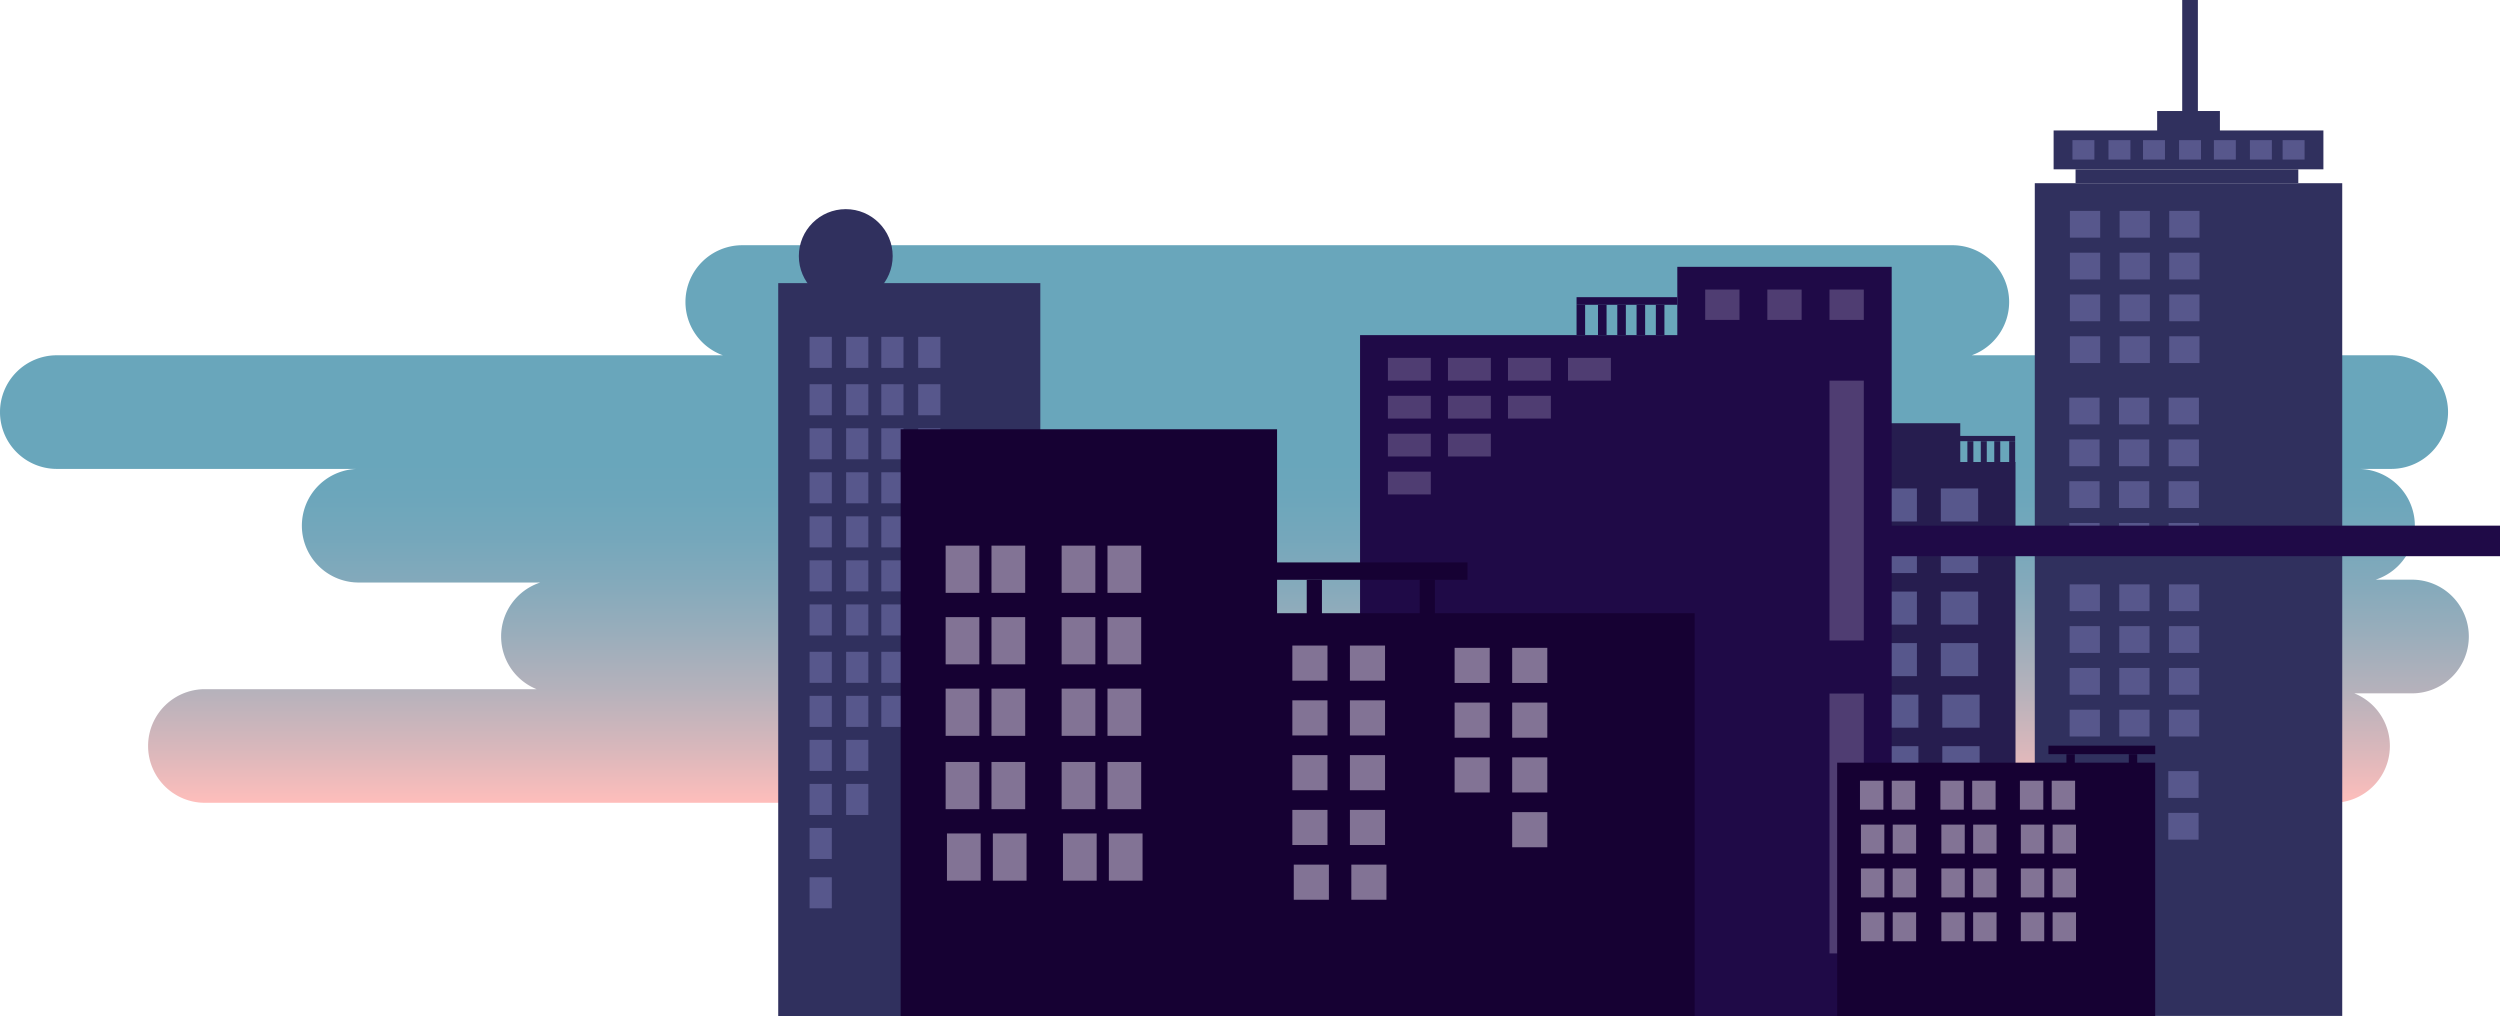 <svg xmlns="http://www.w3.org/2000/svg" xmlns:xlink="http://www.w3.org/1999/xlink" viewBox="0 0 601.5 244.56"><defs><style>.cls-1{opacity:0.6;fill:url(#linear-gradient);}.cls-2{fill:#261d4f;}.cls-3{fill:#57578c;}.cls-4{fill:#30305e;}.cls-5{fill:#1f0a47;}.cls-6{fill:#4f3d72;}.cls-7{fill:#160133;}.cls-8{fill:#827395;}</style><linearGradient id="linear-gradient" x1="297" y1="59" x2="297" y2="193.13" gradientUnits="userSpaceOnUse"><stop offset="0.39" stop-color="#056a8e"/><stop offset="0.45" stop-color="#0a6b8e"/><stop offset="0.53" stop-color="#1a6d8e"/><stop offset="0.61" stop-color="#33718e"/><stop offset="0.7" stop-color="#57778e"/><stop offset="0.8" stop-color="#857e8e"/><stop offset="0.9" stop-color="#bd878e"/><stop offset="1" stop-color="#fe928e"/><stop offset="1" stop-color="#ff928e"/></linearGradient></defs><g id="Layer_2" data-name="Layer 2"><g id="background"><path class="cls-1" d="M580.33,139.47h-8.75a13.66,13.66,0,0,0-4.25-26.65h8A13.67,13.67,0,0,0,589,99.15h0a13.67,13.67,0,0,0-13.67-13.67H474.4a13.64,13.64,0,0,0,9-12.81h0A13.67,13.67,0,0,0,469.7,59H178.58a13.67,13.67,0,0,0-13.66,13.67h0a13.64,13.64,0,0,0,9,12.81H13.67A13.67,13.67,0,0,0,0,99.15H0a13.67,13.67,0,0,0,13.67,13.67h73a13.67,13.67,0,1,0,0,27.33H130a13.66,13.66,0,0,0-9.43,13h0a13.67,13.67,0,0,0,8.55,12.67H49.67a13.67,13.67,0,1,0,0,27.33H561.33a13.66,13.66,0,0,0,5.12-26.33h13.88A13.67,13.67,0,0,0,594,153.13h0A13.67,13.67,0,0,0,580.33,139.47Z"/></g><g id="buildings"><rect class="cls-2" x="414.85" y="111.16" width="70.08" height="115.74"/><rect class="cls-2" x="428.51" y="101.83" width="43.13" height="9.65"/><rect class="cls-3" x="422.76" y="117.52" width="8.98" height="7.95"/><rect class="cls-3" x="437.49" y="117.52" width="8.98" height="7.95"/><rect class="cls-3" x="452.23" y="117.52" width="8.98" height="7.95"/><rect class="cls-3" x="466.96" y="117.52" width="8.98" height="7.95"/><rect class="cls-3" x="422.76" y="129.93" width="8.98" height="7.95"/><rect class="cls-3" x="437.49" y="129.93" width="8.98" height="7.95"/><rect class="cls-3" x="452.23" y="129.93" width="8.98" height="7.95"/><rect class="cls-3" x="466.96" y="129.93" width="8.98" height="7.95"/><rect class="cls-3" x="422.76" y="142.33" width="8.98" height="7.95"/><rect class="cls-3" x="437.49" y="142.33" width="8.98" height="7.95"/><rect class="cls-3" x="452.23" y="142.33" width="8.98" height="7.95"/><rect class="cls-3" x="466.96" y="142.33" width="8.98" height="7.95"/><rect class="cls-3" x="422.76" y="154.73" width="8.98" height="7.95"/><rect class="cls-3" x="437.49" y="154.73" width="8.98" height="7.95"/><rect class="cls-3" x="452.23" y="154.73" width="8.98" height="7.95"/><rect class="cls-3" x="466.96" y="154.73" width="8.98" height="7.95"/><rect class="cls-3" x="423.12" y="167.13" width="8.98" height="7.95"/><rect class="cls-3" x="437.85" y="167.13" width="8.98" height="7.95"/><rect class="cls-3" x="452.59" y="167.13" width="8.98" height="7.95"/><rect class="cls-3" x="467.32" y="167.13" width="8.98" height="7.95"/><rect class="cls-3" x="423.12" y="179.53" width="8.98" height="7.95"/><rect class="cls-3" x="437.85" y="179.53" width="8.98" height="7.95"/><rect class="cls-3" x="452.59" y="179.53" width="8.98" height="7.95"/><rect class="cls-3" x="467.32" y="179.53" width="8.98" height="7.95"/><rect class="cls-3" x="423.12" y="191.93" width="8.98" height="7.95"/><rect class="cls-3" x="437.85" y="191.93" width="8.98" height="7.95"/><rect class="cls-3" x="452.59" y="191.93" width="8.98" height="7.95"/><rect class="cls-3" x="467.32" y="191.93" width="8.98" height="7.95"/><rect class="cls-3" x="423.12" y="204.33" width="8.98" height="7.95"/><rect class="cls-3" x="437.85" y="204.33" width="8.98" height="7.95"/><rect class="cls-3" x="452.59" y="204.33" width="8.98" height="7.95"/><rect class="cls-3" x="467.32" y="204.33" width="8.98" height="7.95"/><rect class="cls-4" x="414.89" y="105.32" width="16.89" height="1.27"/><rect class="cls-4" x="414.89" y="106.6" width="1.44" height="5.09"/><rect class="cls-4" x="418.49" y="106.6" width="1.44" height="5.09"/><rect class="cls-4" x="421.72" y="106.6" width="1.44" height="5.09"/><rect class="cls-4" x="424.95" y="106.6" width="1.44" height="5.09"/><rect class="cls-4" x="428.19" y="106.6" width="1.44" height="5.09"/><rect class="cls-2" x="467.96" y="104.87" width="16.89" height="1.27" transform="translate(952.81 211.02) rotate(-180)"/><rect class="cls-2" x="483.42" y="106.14" width="1.44" height="5.09" transform="translate(968.27 217.38) rotate(-180)"/><rect class="cls-2" x="479.82" y="106.14" width="1.44" height="5.09" transform="translate(961.08 217.38) rotate(-180)"/><rect class="cls-2" x="476.59" y="106.14" width="1.44" height="5.09" transform="translate(954.61 217.38) rotate(-180)"/><rect class="cls-2" x="473.35" y="106.14" width="1.44" height="5.09" transform="translate(948.14 217.38) rotate(-180)"/><rect class="cls-2" x="470.12" y="106.14" width="1.44" height="5.09" transform="translate(941.67 217.38) rotate(-180)"/><polygon class="cls-5" points="403.56 64.2 403.56 80.63 327.23 80.63 327.23 244.45 455.14 244.45 455.14 80.63 455.14 64.2 403.56 64.2"/><rect class="cls-6" x="410.27" y="69.67" width="8.25" height="7.3"/><rect class="cls-6" x="440.18" y="69.67" width="8.25" height="7.3"/><rect class="cls-6" x="425.22" y="69.67" width="8.25" height="7.3"/><rect class="cls-5" x="379.32" y="71.5" width="24.24" height="1.83"/><rect class="cls-5" x="379.32" y="73.32" width="2.06" height="7.3"/><rect class="cls-5" x="384.48" y="73.32" width="2.06" height="7.3"/><rect class="cls-5" x="389.12" y="73.32" width="2.06" height="7.3"/><rect class="cls-5" x="393.76" y="73.32" width="2.06" height="7.3"/><rect class="cls-5" x="398.4" y="73.32" width="2.06" height="7.3"/><rect class="cls-6" x="333.93" y="86.1" width="10.32" height="5.48"/><rect class="cls-6" x="348.38" y="86.1" width="10.32" height="5.48"/><rect class="cls-6" x="362.82" y="86.1" width="10.32" height="5.48"/><rect class="cls-6" x="377.26" y="86.1" width="10.32" height="5.48"/><rect class="cls-6" x="333.93" y="95.23" width="10.32" height="5.48"/><rect class="cls-6" x="348.38" y="95.23" width="10.32" height="5.48"/><rect class="cls-6" x="362.82" y="95.23" width="10.32" height="5.48"/><rect class="cls-6" x="333.93" y="104.35" width="10.32" height="5.48"/><rect class="cls-6" x="348.38" y="104.35" width="10.32" height="5.48"/><rect class="cls-6" x="333.93" y="113.48" width="10.32" height="5.48"/><rect class="cls-6" x="440.18" y="91.58" width="8.25" height="62.52"/><rect class="cls-6" x="440.18" y="166.87" width="8.25" height="62.52"/><rect class="cls-4" x="489.57" y="44.08" width="73.97" height="200.35"/><rect class="cls-4" x="499.38" y="40.74" width="53.59" height="3.34"/><rect class="cls-4" x="494.1" y="31.39" width="64.91" height="9.35"/><rect class="cls-4" x="519.01" y="26.71" width="15.1" height="5.34"/><rect class="cls-4" x="525.04" width="3.77" height="28.05"/><rect class="cls-3" x="498.63" y="33.72" width="5.28" height="4.67"/><rect class="cls-3" x="507.3" y="33.72" width="5.28" height="4.67"/><rect class="cls-3" x="515.61" y="33.72" width="5.28" height="4.67"/><rect class="cls-3" x="524.28" y="33.72" width="5.28" height="4.67"/><rect class="cls-3" x="532.66" y="33.72" width="5.28" height="4.67"/><rect class="cls-3" x="541.33" y="33.72" width="5.28" height="4.67"/><rect class="cls-3" x="549.2" y="33.72" width="5.28" height="4.67"/><rect class="cls-3" x="521.92" y="50.74" width="7.28" height="6.44" transform="translate(1051.12 107.92) rotate(-180)"/><rect class="cls-3" x="509.97" y="50.74" width="7.28" height="6.44" transform="translate(1027.23 107.92) rotate(-180)"/><rect class="cls-3" x="498.03" y="50.74" width="7.28" height="6.44" transform="translate(1003.33 107.92) rotate(-180)"/><rect class="cls-3" x="521.92" y="60.79" width="7.28" height="6.44" transform="translate(1051.12 128.03) rotate(-180)"/><rect class="cls-3" x="509.97" y="60.79" width="7.28" height="6.44" transform="translate(1027.23 128.03) rotate(-180)"/><rect class="cls-3" x="498.03" y="60.79" width="7.28" height="6.44" transform="translate(1003.33 128.03) rotate(-180)"/><rect class="cls-3" x="521.92" y="70.85" width="7.28" height="6.44" transform="translate(1051.12 148.14) rotate(-180)"/><rect class="cls-3" x="509.97" y="70.85" width="7.28" height="6.44" transform="translate(1027.23 148.14) rotate(-180)"/><rect class="cls-3" x="498.03" y="70.85" width="7.28" height="6.44" transform="translate(1003.33 148.14) rotate(-180)"/><rect class="cls-3" x="521.92" y="80.9" width="7.28" height="6.44" transform="translate(1051.12 168.25) rotate(-180)"/><rect class="cls-3" x="509.97" y="80.9" width="7.28" height="6.44" transform="translate(1027.23 168.25) rotate(-180)"/><rect class="cls-3" x="498.03" y="80.9" width="7.28" height="6.44" transform="translate(1003.33 168.25) rotate(-180)"/><rect class="cls-3" x="521.77" y="95.67" width="7.28" height="6.44" transform="translate(1050.83 197.78) rotate(-180)"/><rect class="cls-3" x="509.83" y="95.67" width="7.28" height="6.44" transform="translate(1026.94 197.78) rotate(-180)"/><rect class="cls-3" x="497.88" y="95.67" width="7.28" height="6.44" transform="translate(1003.04 197.78) rotate(-180)"/><rect class="cls-3" x="521.77" y="105.72" width="7.28" height="6.44" transform="translate(1050.83 217.89) rotate(-180)"/><rect class="cls-3" x="509.83" y="105.72" width="7.28" height="6.44" transform="translate(1026.94 217.89) rotate(-180)"/><rect class="cls-3" x="497.88" y="105.72" width="7.28" height="6.44" transform="translate(1003.04 217.89) rotate(-180)"/><rect class="cls-3" x="521.77" y="115.77" width="7.28" height="6.44" transform="translate(1050.83 237.99) rotate(-180)"/><rect class="cls-3" x="509.83" y="115.77" width="7.28" height="6.44" transform="translate(1026.94 237.99) rotate(-180)"/><rect class="cls-3" x="497.88" y="115.77" width="7.28" height="6.44" transform="translate(1003.04 237.99) rotate(-180)"/><rect class="cls-3" x="521.77" y="125.83" width="7.28" height="6.44" transform="translate(1050.83 258.1) rotate(-180)"/><rect class="cls-3" x="509.83" y="125.83" width="7.28" height="6.44" transform="translate(1026.94 258.1) rotate(-180)"/><rect class="cls-3" x="497.88" y="125.83" width="7.28" height="6.44" transform="translate(1003.04 258.1) rotate(-180)"/><rect class="cls-3" x="521.84" y="140.59" width="7.28" height="6.44" transform="translate(1050.97 287.63) rotate(-180)"/><rect class="cls-3" x="509.9" y="140.59" width="7.28" height="6.44" transform="translate(1027.08 287.63) rotate(-180)"/><rect class="cls-3" x="497.95" y="140.59" width="7.28" height="6.44" transform="translate(1003.19 287.63) rotate(-180)"/><rect class="cls-3" x="521.84" y="150.65" width="7.28" height="6.44" transform="translate(1050.97 307.74) rotate(-180)"/><rect class="cls-3" x="509.9" y="150.65" width="7.28" height="6.44" transform="translate(1027.08 307.74) rotate(-180)"/><rect class="cls-3" x="497.95" y="150.65" width="7.28" height="6.44" transform="translate(1003.19 307.74) rotate(-180)"/><rect class="cls-3" x="521.84" y="160.7" width="7.28" height="6.44" transform="translate(1050.97 327.85) rotate(-180)"/><rect class="cls-3" x="509.9" y="160.7" width="7.28" height="6.44" transform="translate(1027.08 327.85) rotate(-180)"/><rect class="cls-3" x="497.95" y="160.7" width="7.28" height="6.44" transform="translate(1003.19 327.85) rotate(-180)"/><rect class="cls-3" x="521.84" y="170.76" width="7.28" height="6.44" transform="translate(1050.97 347.96) rotate(-180)"/><rect class="cls-3" x="509.9" y="170.76" width="7.28" height="6.44" transform="translate(1027.08 347.96) rotate(-180)"/><rect class="cls-3" x="497.95" y="170.76" width="7.28" height="6.44" transform="translate(1003.19 347.96) rotate(-180)"/><rect class="cls-3" x="521.7" y="185.52" width="7.28" height="6.44" transform="translate(1050.68 377.49) rotate(-180)"/><rect class="cls-3" x="509.75" y="185.52" width="7.28" height="6.44" transform="translate(1026.79 377.49) rotate(-180)"/><rect class="cls-3" x="497.81" y="185.52" width="7.28" height="6.44" transform="translate(1002.9 377.49) rotate(-180)"/><rect class="cls-3" x="521.7" y="195.57" width="7.28" height="6.44" transform="translate(1050.68 397.59) rotate(-180)"/><rect class="cls-3" x="509.75" y="195.57" width="7.28" height="6.44" transform="translate(1026.79 397.59) rotate(-180)"/><rect class="cls-3" x="497.81" y="195.57" width="7.28" height="6.44" transform="translate(1002.9 397.59) rotate(-180)"/><rect class="cls-3" x="509.75" y="205.63" width="7.28" height="6.44" transform="translate(1026.79 417.7) rotate(-180)"/><rect class="cls-3" x="497.81" y="205.63" width="7.28" height="6.44" transform="translate(1002.9 417.7) rotate(-180)"/><rect class="cls-3" x="497.81" y="215.68" width="7.28" height="6.44" transform="translate(1002.9 437.81) rotate(-180)"/><rect class="cls-7" x="442.02" y="183.5" width="76.52" height="61.06"/><rect class="cls-8" x="447.51" y="187.84" width="5.63" height="6.97"/><rect class="cls-8" x="455.16" y="187.84" width="5.63" height="6.97"/><rect class="cls-8" x="485.99" y="187.84" width="5.63" height="6.97"/><rect class="cls-8" x="493.64" y="187.84" width="5.63" height="6.97"/><rect class="cls-8" x="466.86" y="187.84" width="5.63" height="6.97"/><rect class="cls-8" x="474.51" y="187.84" width="5.63" height="6.97"/><rect class="cls-8" x="447.74" y="198.4" width="5.63" height="6.97"/><rect class="cls-8" x="455.39" y="198.4" width="5.63" height="6.97"/><rect class="cls-8" x="486.21" y="198.4" width="5.63" height="6.97"/><rect class="cls-8" x="493.86" y="198.4" width="5.63" height="6.97"/><rect class="cls-8" x="467.09" y="198.4" width="5.63" height="6.97"/><rect class="cls-8" x="474.74" y="198.4" width="5.63" height="6.97"/><rect class="cls-8" x="447.74" y="208.95" width="5.63" height="6.97"/><rect class="cls-8" x="455.39" y="208.95" width="5.63" height="6.97"/><rect class="cls-8" x="486.21" y="208.95" width="5.63" height="6.97"/><rect class="cls-8" x="493.86" y="208.95" width="5.63" height="6.97"/><rect class="cls-8" x="467.09" y="208.95" width="5.63" height="6.97"/><rect class="cls-8" x="474.74" y="208.95" width="5.63" height="6.97"/><rect class="cls-8" x="447.74" y="219.5" width="5.63" height="6.97"/><rect class="cls-8" x="455.39" y="219.5" width="5.63" height="6.97"/><rect class="cls-8" x="486.21" y="219.5" width="5.63" height="6.97"/><rect class="cls-8" x="493.86" y="219.5" width="5.63" height="6.97"/><rect class="cls-8" x="467.09" y="219.5" width="5.63" height="6.97"/><rect class="cls-8" x="474.74" y="219.5" width="5.63" height="6.97"/><rect class="cls-7" x="492.85" y="179.41" width="25.7" height="2.04"/><rect class="cls-7" x="497.18" y="181.46" width="2.02" height="5.11"/><rect class="cls-7" x="512.19" y="181.46" width="2.02" height="5.11"/><rect class="cls-5" x="454" y="126.47" width="147.5" height="7.35"/><rect class="cls-4" x="187.24" y="68.12" width="63.06" height="176.42"/><rect class="cls-3" x="194.79" y="81.04" width="5.34" height="7.47"/><rect class="cls-3" x="194.79" y="92.44" width="5.34" height="7.47"/><rect class="cls-3" x="194.79" y="103.04" width="5.34" height="7.47"/><rect class="cls-3" x="194.79" y="113.63" width="5.34" height="7.47"/><rect class="cls-3" x="194.79" y="124.23" width="5.34" height="7.47"/><rect class="cls-3" x="194.79" y="134.82" width="5.34" height="7.47"/><rect class="cls-3" x="194.79" y="145.42" width="5.34" height="7.47"/><rect class="cls-3" x="194.79" y="156.82" width="5.34" height="7.47"/><rect class="cls-3" x="194.79" y="167.42" width="5.34" height="7.47"/><rect class="cls-3" x="194.79" y="178.01" width="5.34" height="7.47"/><rect class="cls-3" x="194.79" y="188.61" width="5.34" height="7.47"/><rect class="cls-3" x="203.58" y="81.04" width="5.34" height="7.47"/><rect class="cls-3" x="203.58" y="92.44" width="5.34" height="7.47"/><rect class="cls-3" x="203.58" y="103.04" width="5.34" height="7.47"/><rect class="cls-3" x="203.58" y="113.63" width="5.34" height="7.47"/><rect class="cls-3" x="203.58" y="124.23" width="5.34" height="7.47"/><rect class="cls-3" x="203.58" y="134.82" width="5.34" height="7.47"/><rect class="cls-3" x="203.58" y="145.42" width="5.34" height="7.47"/><rect class="cls-3" x="203.58" y="156.82" width="5.34" height="7.47"/><rect class="cls-3" x="203.58" y="167.42" width="5.34" height="7.47"/><rect class="cls-3" x="212.04" y="81.04" width="5.34" height="7.47"/><rect class="cls-3" x="212.04" y="92.44" width="5.34" height="7.47"/><rect class="cls-3" x="212.04" y="103.04" width="5.34" height="7.47"/><rect class="cls-3" x="212.04" y="113.63" width="5.34" height="7.47"/><rect class="cls-3" x="212.04" y="124.23" width="5.34" height="7.47"/><rect class="cls-3" x="212.04" y="134.82" width="5.34" height="7.47"/><rect class="cls-3" x="212.04" y="145.42" width="5.34" height="7.47"/><rect class="cls-3" x="220.92" y="81.04" width="5.34" height="7.47"/><rect class="cls-3" x="220.92" y="92.44" width="5.34" height="7.47"/><rect class="cls-3" x="220.92" y="103.04" width="5.34" height="7.47"/><rect class="cls-3" x="220.92" y="113.63" width="5.34" height="7.47"/><rect class="cls-3" x="220.92" y="124.63" width="5.34" height="7.47"/><rect class="cls-3" x="220.92" y="135.23" width="5.34" height="7.47"/><rect class="cls-3" x="220.92" y="145.82" width="5.34" height="7.47"/><rect class="cls-3" x="212.04" y="156.82" width="5.34" height="7.47"/><rect class="cls-3" x="212.04" y="167.42" width="5.34" height="7.47"/><rect class="cls-3" x="203.58" y="178.01" width="5.34" height="7.47"/><rect class="cls-3" x="203.58" y="188.61" width="5.34" height="7.47"/><rect class="cls-3" x="194.79" y="199.2" width="5.34" height="7.47"/><rect class="cls-3" x="194.79" y="211.07" width="5.34" height="7.47"/><circle class="cls-4" cx="203.49" cy="61.61" r="11.29"/><polygon class="cls-7" points="307.26 147.54 307.26 103.28 216.7 103.28 216.7 147.54 216.7 244.52 407.74 244.52 407.74 147.54 307.26 147.54"/><rect class="cls-8" x="227.52" y="131.28" width="8.11" height="11.36"/><rect class="cls-8" x="238.55" y="131.28" width="8.11" height="11.36"/><rect class="cls-8" x="255.43" y="131.28" width="8.11" height="11.36"/><rect class="cls-8" x="266.46" y="131.28" width="8.11" height="11.36"/><rect class="cls-8" x="227.52" y="148.48" width="8.11" height="11.36"/><rect class="cls-8" x="238.55" y="148.48" width="8.11" height="11.36"/><rect class="cls-8" x="255.43" y="148.48" width="8.11" height="11.36"/><rect class="cls-8" x="266.46" y="148.48" width="8.11" height="11.36"/><rect class="cls-8" x="227.52" y="165.68" width="8.11" height="11.36"/><rect class="cls-8" x="238.55" y="165.68" width="8.11" height="11.36"/><rect class="cls-8" x="255.43" y="165.68" width="8.11" height="11.36"/><rect class="cls-8" x="266.46" y="165.68" width="8.11" height="11.36"/><rect class="cls-8" x="227.52" y="183.33" width="8.11" height="11.36"/><rect class="cls-8" x="238.55" y="183.33" width="8.11" height="11.36"/><rect class="cls-8" x="255.43" y="183.33" width="8.11" height="11.36"/><rect class="cls-8" x="266.46" y="183.33" width="8.11" height="11.36"/><rect class="cls-8" x="227.84" y="200.53" width="8.11" height="11.36"/><rect class="cls-8" x="238.88" y="200.53" width="8.11" height="11.36"/><rect class="cls-8" x="255.75" y="200.53" width="8.11" height="11.36"/><rect class="cls-8" x="266.79" y="200.53" width="8.11" height="11.36"/><rect class="cls-8" x="349.98" y="155.87" width="8.45" height="8.45"/><rect class="cls-8" x="363.83" y="155.87" width="8.45" height="8.45"/><rect class="cls-8" x="310.94" y="155.32" width="8.45" height="8.45"/><rect class="cls-8" x="324.79" y="155.32" width="8.45" height="8.45"/><rect class="cls-8" x="349.98" y="169.04" width="8.45" height="8.45"/><rect class="cls-8" x="363.83" y="169.04" width="8.45" height="8.45"/><rect class="cls-8" x="310.94" y="168.5" width="8.45" height="8.45"/><rect class="cls-8" x="324.79" y="168.5" width="8.45" height="8.45"/><rect class="cls-8" x="349.98" y="182.22" width="8.45" height="8.45"/><rect class="cls-8" x="363.83" y="182.22" width="8.45" height="8.45"/><rect class="cls-8" x="310.94" y="181.68" width="8.45" height="8.45"/><rect class="cls-8" x="324.79" y="181.68" width="8.45" height="8.45"/><rect class="cls-8" x="363.83" y="195.4" width="8.45" height="8.45"/><rect class="cls-8" x="310.94" y="194.86" width="8.45" height="8.45"/><rect class="cls-8" x="324.79" y="194.86" width="8.45" height="8.45"/><rect class="cls-8" x="311.28" y="208.03" width="8.45" height="8.45"/><rect class="cls-8" x="325.13" y="208.03" width="8.45" height="8.45"/><rect class="cls-7" x="306.56" y="135.32" width="46.51" height="4.18"/><rect class="cls-7" x="314.4" y="139.5" width="3.66" height="10.45"/><rect class="cls-7" x="341.58" y="139.5" width="3.66" height="10.45"/></g></g></svg>